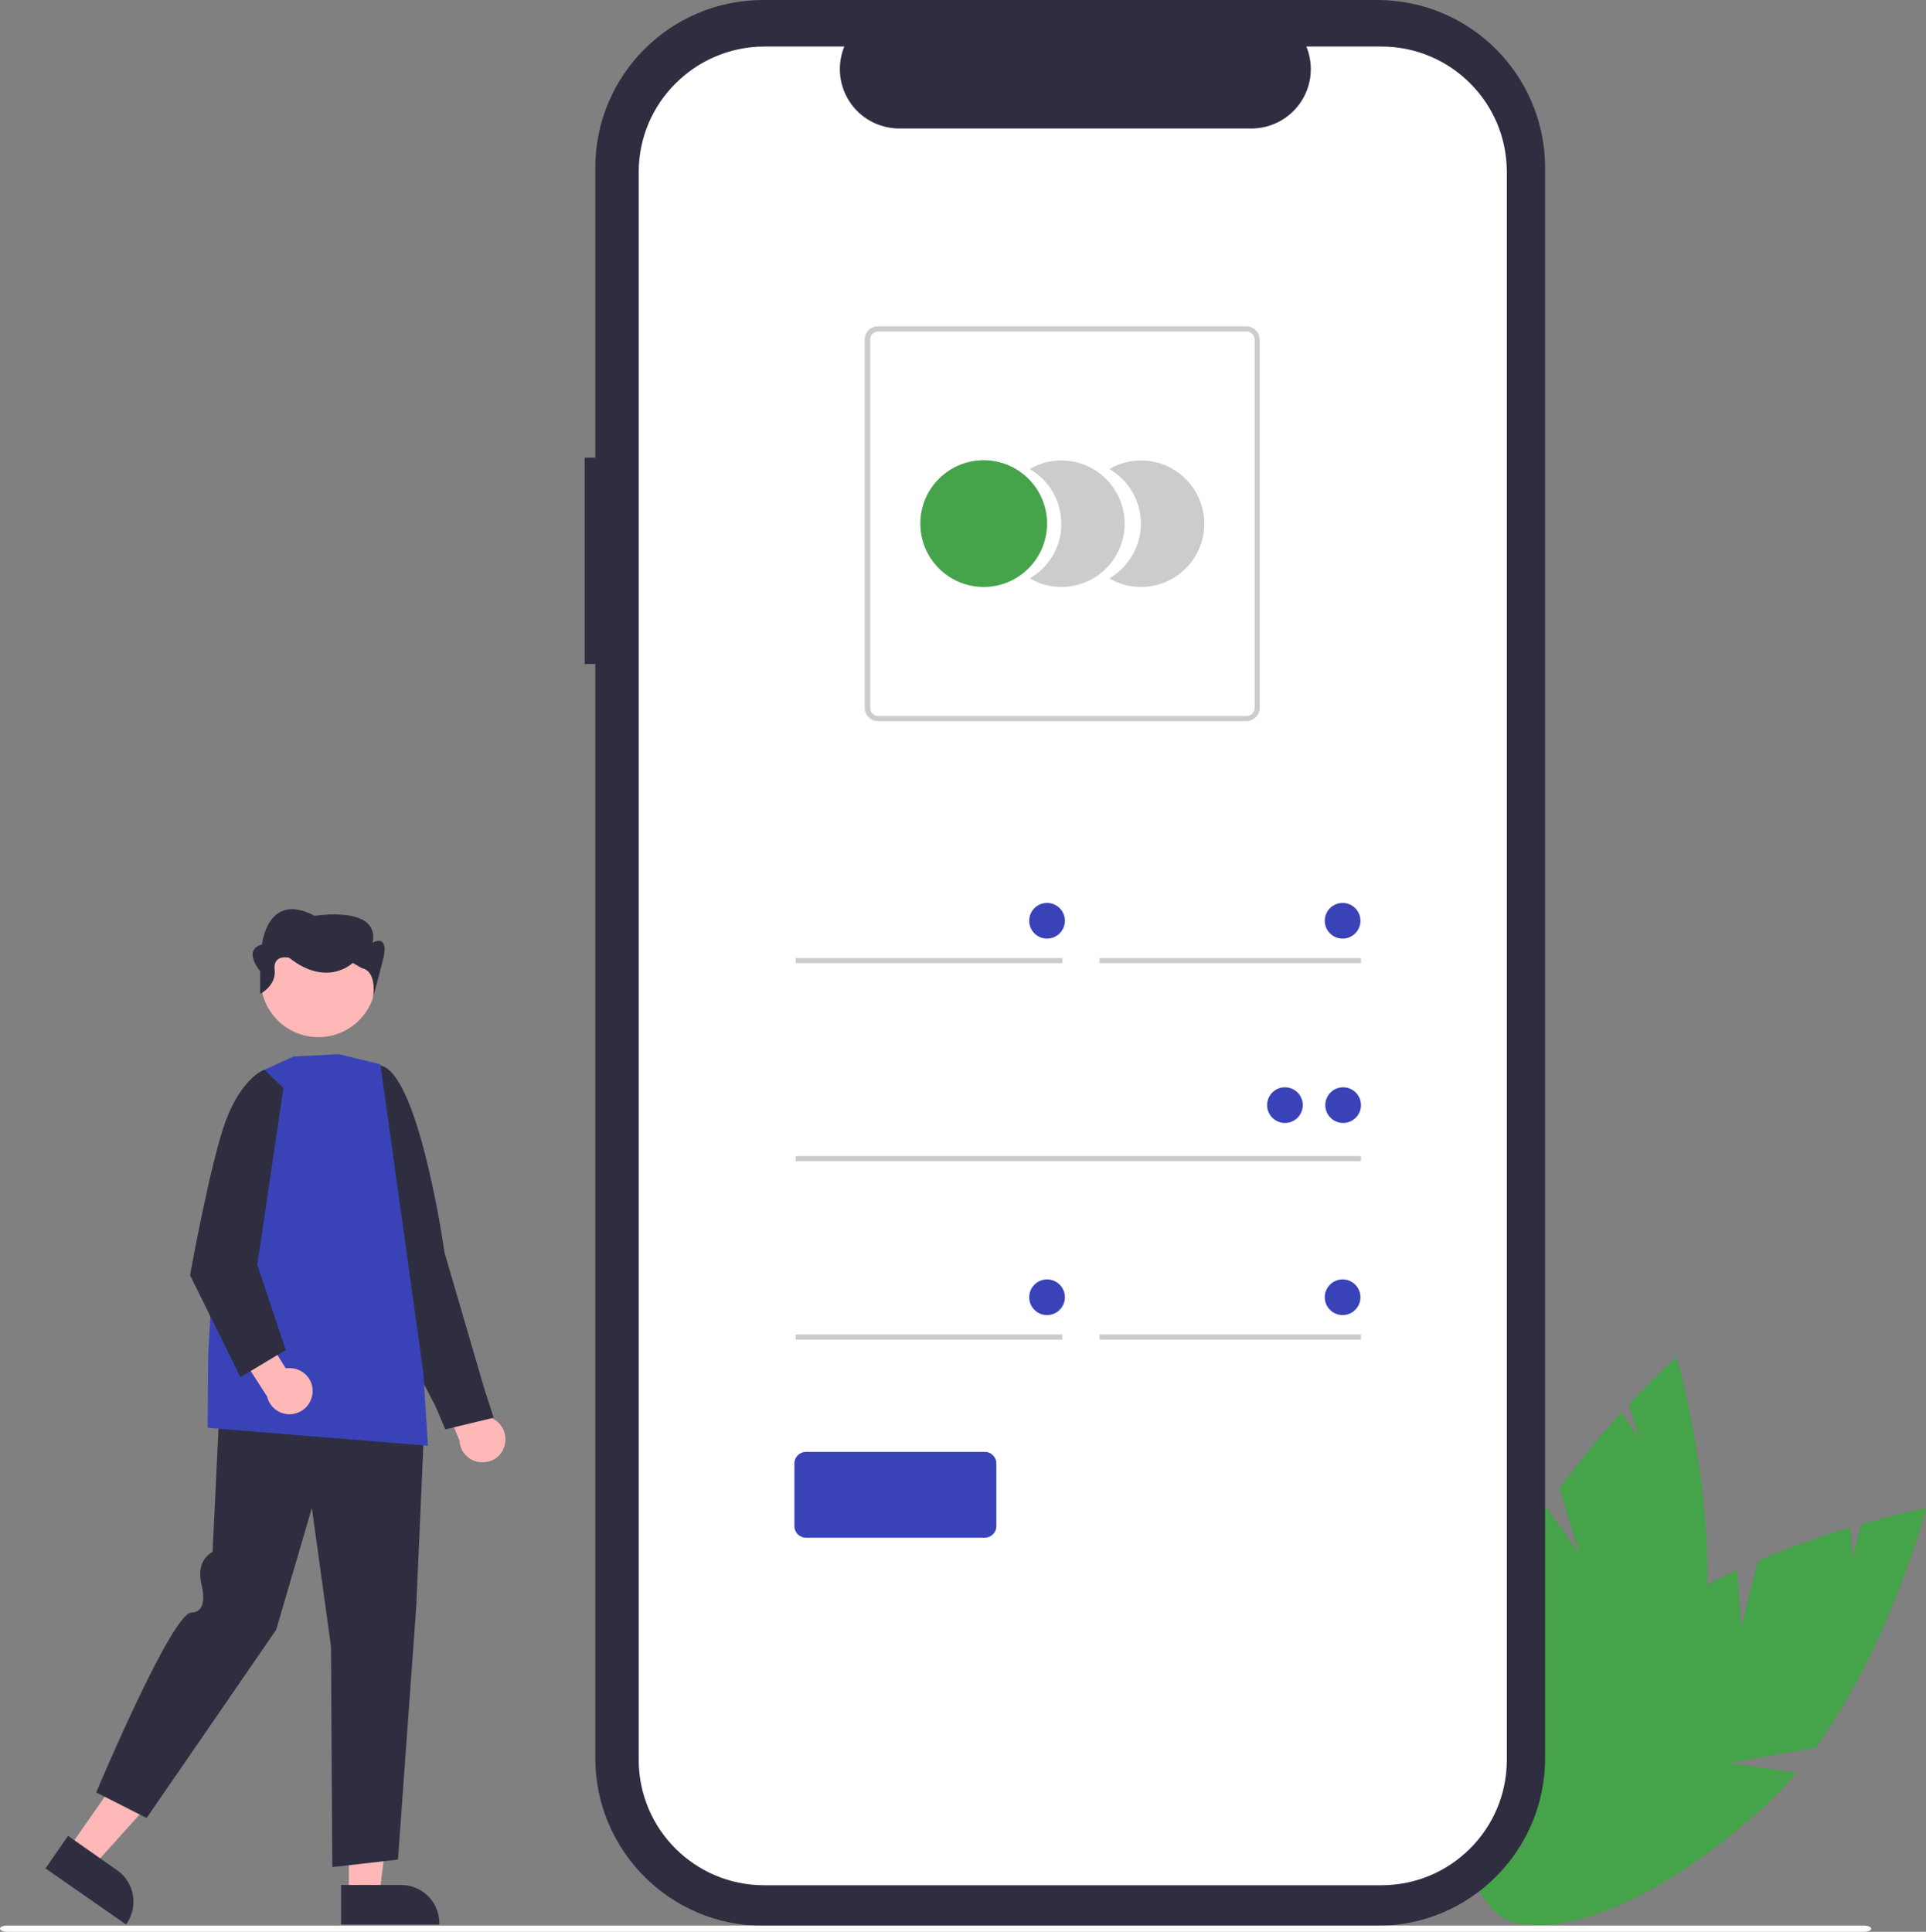 <?xml version="1.0" encoding="utf-8"?>
<!-- Generator: Adobe Illustrator 25.1.0, SVG Export Plug-In . SVG Version: 6.00 Build 0)  -->
<svg version="1.1" id="a87032b8-5b37-4b7e-a4d9-4dbfbe394641"
	 xmlns="http://www.w3.org/2000/svg" xmlns:xlink="http://www.w3.org/1999/xlink" x="0px" y="0px" viewBox="0 0 744.8 747.1"
	 style="enable-background:new 0 0 744.8 747.1;" xml:space="preserve">
<rect x="0" y="0" width="744.8" height="747.1" fill="#808080" stroke="none"/>
<style type="text/css">
	.st0{fill:#45A349;}
	.st1{fill:#2F2E41;}
	.st2{fill:#FFFFFF;}
	.st3{fill:#CCCCCC;}
	.st4{fill:#3943B7;}
	.st5{fill:#FFB8B8;}
</style>
<path id="fa3b9e12-7275-481e-bee9-64fd9595a50d" class="st0" d="M671.7,607.1c-16.4,7.7-32.8,17.4-45.9,29.5
	c-42.1,39.1-63.5,84.5-47.7,101.5s62.7-1,104.8-40.1c4.2-3.9,8.1-8,11.7-12.4l-26.2-3.8l33.7-5.9c29-40.1,42.8-92.6,42.8-92.6
	s-10.2,1.9-25.2,6.2l-3.4,13.2l-0.8-12c-12.1,3.6-24,7.9-35.6,12.8l-6.6,25.9L671.7,607.1z"/>
<path id="bde08021-c30f-4979-a9d8-cb90b72b5ca2" class="st0" d="M598,583c-10.1,15-19.1,31.8-24,49
	c-15.8,55.2-10.7,105.2,11.6,111.6s53.1-33.2,69-88.5c1.6-5.5,2.8-11.1,3.6-16.7l-24.4,10.3l25.8-22.5c4-49.3-11.3-101.4-11.3-101.4
	s-7.8,6.9-18.4,18.3l4,13.1l-6.9-9.9c-8.5,9.3-16.5,19.1-23.9,29.4l7.8,25.5L598,583z"/>
<path id="b3ac2088-de9b-4f7f-bc99-0ed9705c1a9d" class="st1" d="M226.1,256.8h4.1v423.1c0,35.8,29,64.9,64.9,64.9h237.5
	c35.8,0,64.9-29,64.9-64.9v-615c0-35.8-29-64.9-64.9-64.9L295.1,0c-35.8,0-64.9,29-64.9,64.9V177h-4.1V256.8z"/>
<path id="b2715b96-3117-487c-acc0-20904544b5b7" class="st2" d="M247,66.5v614.1l0,0c0,26.8,21.7,48.5,48.5,48.5h238.7
	c26.8,0,48.5-21.7,48.5-48.5V66.5l0,0c0-26.8-21.7-48.5-48.5-48.5h-29c1.1,2.8,1.7,5.7,1.7,8.7c0,12.7-10.3,23-23,23H347.8
	c-3,0-5.9-0.6-8.7-1.7c-11.8-4.8-17.4-18.2-12.6-30h-31C268.8,18.1,247,39.8,247,66.5z"/>
<path id="b06d66ec-6c84-45dd-8c27-1263a6253192" class="st3" d="M429,223.7c7.6,4.4,16.9,4.4,24.5,0c11.7-6.8,15.7-21.7,8.9-33.4
	c-6.8-11.7-21.7-15.7-33.4-8.9c7.6,4.4,12.2,12.4,12.2,21.2C441.2,211.2,436.5,219.3,429,223.7z"/>
<path id="e73810fe-4cf4-40cc-8c7c-ca544ce30bd4" class="st3" d="M398.2,223.7c7.6,4.4,16.9,4.4,24.5,0c11.7-6.8,15.7-21.7,8.9-33.4
	c-6.8-11.7-21.7-15.7-33.4-8.9c7.6,4.4,12.2,12.4,12.2,21.2C410.5,211.2,405.8,219.3,398.2,223.7z"/>
<circle id="a4813fcf-056e-4514-bb8b-e6506f49341f" class="st0" cx="380.4" cy="202.5" r="24.5"/>
<path id="bbe451c3-febc-41ba-8083-4c8307a2e73e" class="st3" d="M334.4,273.8V131.3c0-2.8,2.3-5.1,5.1-5.1H482
	c2.8,0,5.1,2.3,5.1,5.1v142.5c0,2.8-2.3,5.1-5.1,5.1H339.6C336.7,278.9,334.4,276.6,334.4,273.8z M339.6,128.2
	c-1.7,0-3.1,1.4-3.1,3.1v142.5c0,1.7,1.4,3.1,3.1,3.1h142.5c1.7,0,3.1-1.4,3.1-3.1V131.3c0-1.7-1.4-3.1-3.1-3.1H339.6z"/>
<rect id="bb28937d-932f-4fdf-befe-f406e51091fe" x="307.7" y="447.1" class="st3" width="218.6" height="2"/>
<circle id="fcef55fc-4968-45b2-93bb-1a1080c85fc7" class="st4" cx="519.4" cy="427.4" r="6.9"/>
<circle id="fcef55fc-4968-45b2-93bb-1a1080c85fc7_2_" class="st4" cx="519.2" cy="501.7" r="6.9"/>
<circle id="fcef55fc-4968-45b2-93bb-1a1080c85fc7_3_" class="st4" cx="404.9" cy="501.7" r="6.9"/>
<rect id="ff33d889-4c74-4b91-85ef-b4882cc8fe76" x="307.7" y="516.1" class="st3" width="103.1" height="2"/>
<path class="st4" d="M307.2,590.2V566c0-2.5,2-4.5,4.5-4.5h69.1c2.5,0,4.5,2,4.5,4.5v24.2c0,2.5-2,4.5-4.5,4.5h-69.1
	C309.2,594.7,307.2,592.7,307.2,590.2z"/>
<circle id="e12ee00d-aa4a-4413-a013-11d20b7f97f7" class="st4" cx="496.9" cy="427.4" r="6.9"/>
<rect id="ff33d889-4c74-4b91-85ef-b4882cc8fe76_1_" x="425.2" y="516.1" class="st3" width="101.1" height="2"/>
<circle id="fcef55fc-4968-45b2-93bb-1a1080c85fc7_5_" class="st4" cx="519.2" cy="356.1" r="6.9"/>
<circle id="fcef55fc-4968-45b2-93bb-1a1080c85fc7_4_" class="st4" cx="404.9" cy="356.1" r="6.9"/>
<rect id="ff33d889-4c74-4b91-85ef-b4882cc8fe76_3_" x="307.7" y="370.5" class="st3" width="103.1" height="2"/>
<rect id="ff33d889-4c74-4b91-85ef-b4882cc8fe76_2_" x="425.2" y="370.5" class="st3" width="101.1" height="2"/>
<path class="st5" d="M195.3,558.3c0.9-4.8-2.2-9.5-7-10.4c-0.5-0.1-1.1-0.2-1.6-0.2l-7.5-18.8l-12.5,1.8l11,26.4
	c0.2,4.9,4.4,8.7,9.3,8.4C191.2,565.4,194.6,562.4,195.3,558.3L195.3,558.3z"/>
<path class="st1" d="M172.2,552.8l-3.9-9.2L144,497.4l1.3-85.4h0.2c15.5-2,26,69.4,26.4,72.4l15.3,52.4l3.7,11.5L172.2,552.8z"/>
<polygon class="st5" points="134.9,732.8 146.7,732.8 152.4,687.3 134.9,687.3 "/>
<path class="st1" d="M131.9,729h23.2l0,0c8.2,0,14.8,6.6,14.8,14.8v0.5h-38V729z"/>
<polygon class="st5" points="26.6,714.8 36.2,721.5 66.8,687.5 52.6,677.5 "/>
<path class="st1" d="M26.3,710l19,13.3l0,0c6.7,4.7,8.3,13.9,3.7,20.6l-0.2,0.4l-31.2-21.7L26.3,710z"/>
<path class="st1" d="M128.5,722.1l-0.5-85.3l-7.4-53.6l-13.8,47.1l0,0l-50.1,72.8l-19.5-9.9l0.1-0.2c1.2-2.9,29.3-69.4,36.8-69.4
	c1.3,0.1,2.6-0.5,3.4-1.6c2.2-2.9,0.4-9.2,0.4-9.3c-2.1-8.9,3.3-12,4.3-12.5l2.9-60.1h0.3l78.9,5.6l-3.3,75.1l-7.1,98.4h-0.2
	L128.5,722.1z"/>
<path class="st4" d="M165.5,559.1h-0.3l-84.9-6.9l0.2-28.1l4.2-73.3v-0.1l16.9-36.7l11.9-5.4l17.5-0.9h0.1l16,3.9l16.6,119.2
	L165.5,559.1z"/>
<ellipse class="st5" cx="123.1" cy="378.8" rx="22.3" ry="22.3"/>
<path class="st1" d="M100.6,384.4v-8.8c0,0-7-8.3,0.7-10.3c0,0,2.1-20.8,20.4-11.1c0,0,25.3-4.2,22.4,10.4c0,0,6.3-3.8,4.2,5.9
	l-4.1,15.6c0,0,2-10.3-4.3-11.7l-3.5-2c0,0-9.8,9.7-24.6-2c0,0-6.3-1.5-5.6,4.7C106.9,381.2,100.6,384.4,100.6,384.4z"/>
<path class="st5" d="M120.9,538.1c0.1-4.9-3.8-8.9-8.8-9c-0.5,0-1.1,0-1.6,0.1L99.8,512l-12,4l15.5,24.1c1.1,4.8,6,7.8,10.7,6.6
	C118,545.8,120.8,542.2,120.9,538.1L120.9,538.1z"/>
<path class="st1" d="M93,532.6l-19.5-39.4v-0.1c0.1-0.4,7.9-43.9,13.9-59.9c6.1-16,14.2-19.3,14.6-19.4l0.2-0.1l7.4,7.1l-10.1,68.3
	l11,33L93,532.6z"/>
<path id="f1094013-1297-477a-ac57-08eac07c4bd5" class="st2" d="M0,745.9c0-0.7,1.2-1.2,2.8-1.2h718c1.5,0,2.8,0.5,2.8,1.2
	s-1.2,1.2-2.8,1.2H2.8C1.2,747.1,0,746.5,0,745.9z"/>
</svg>
